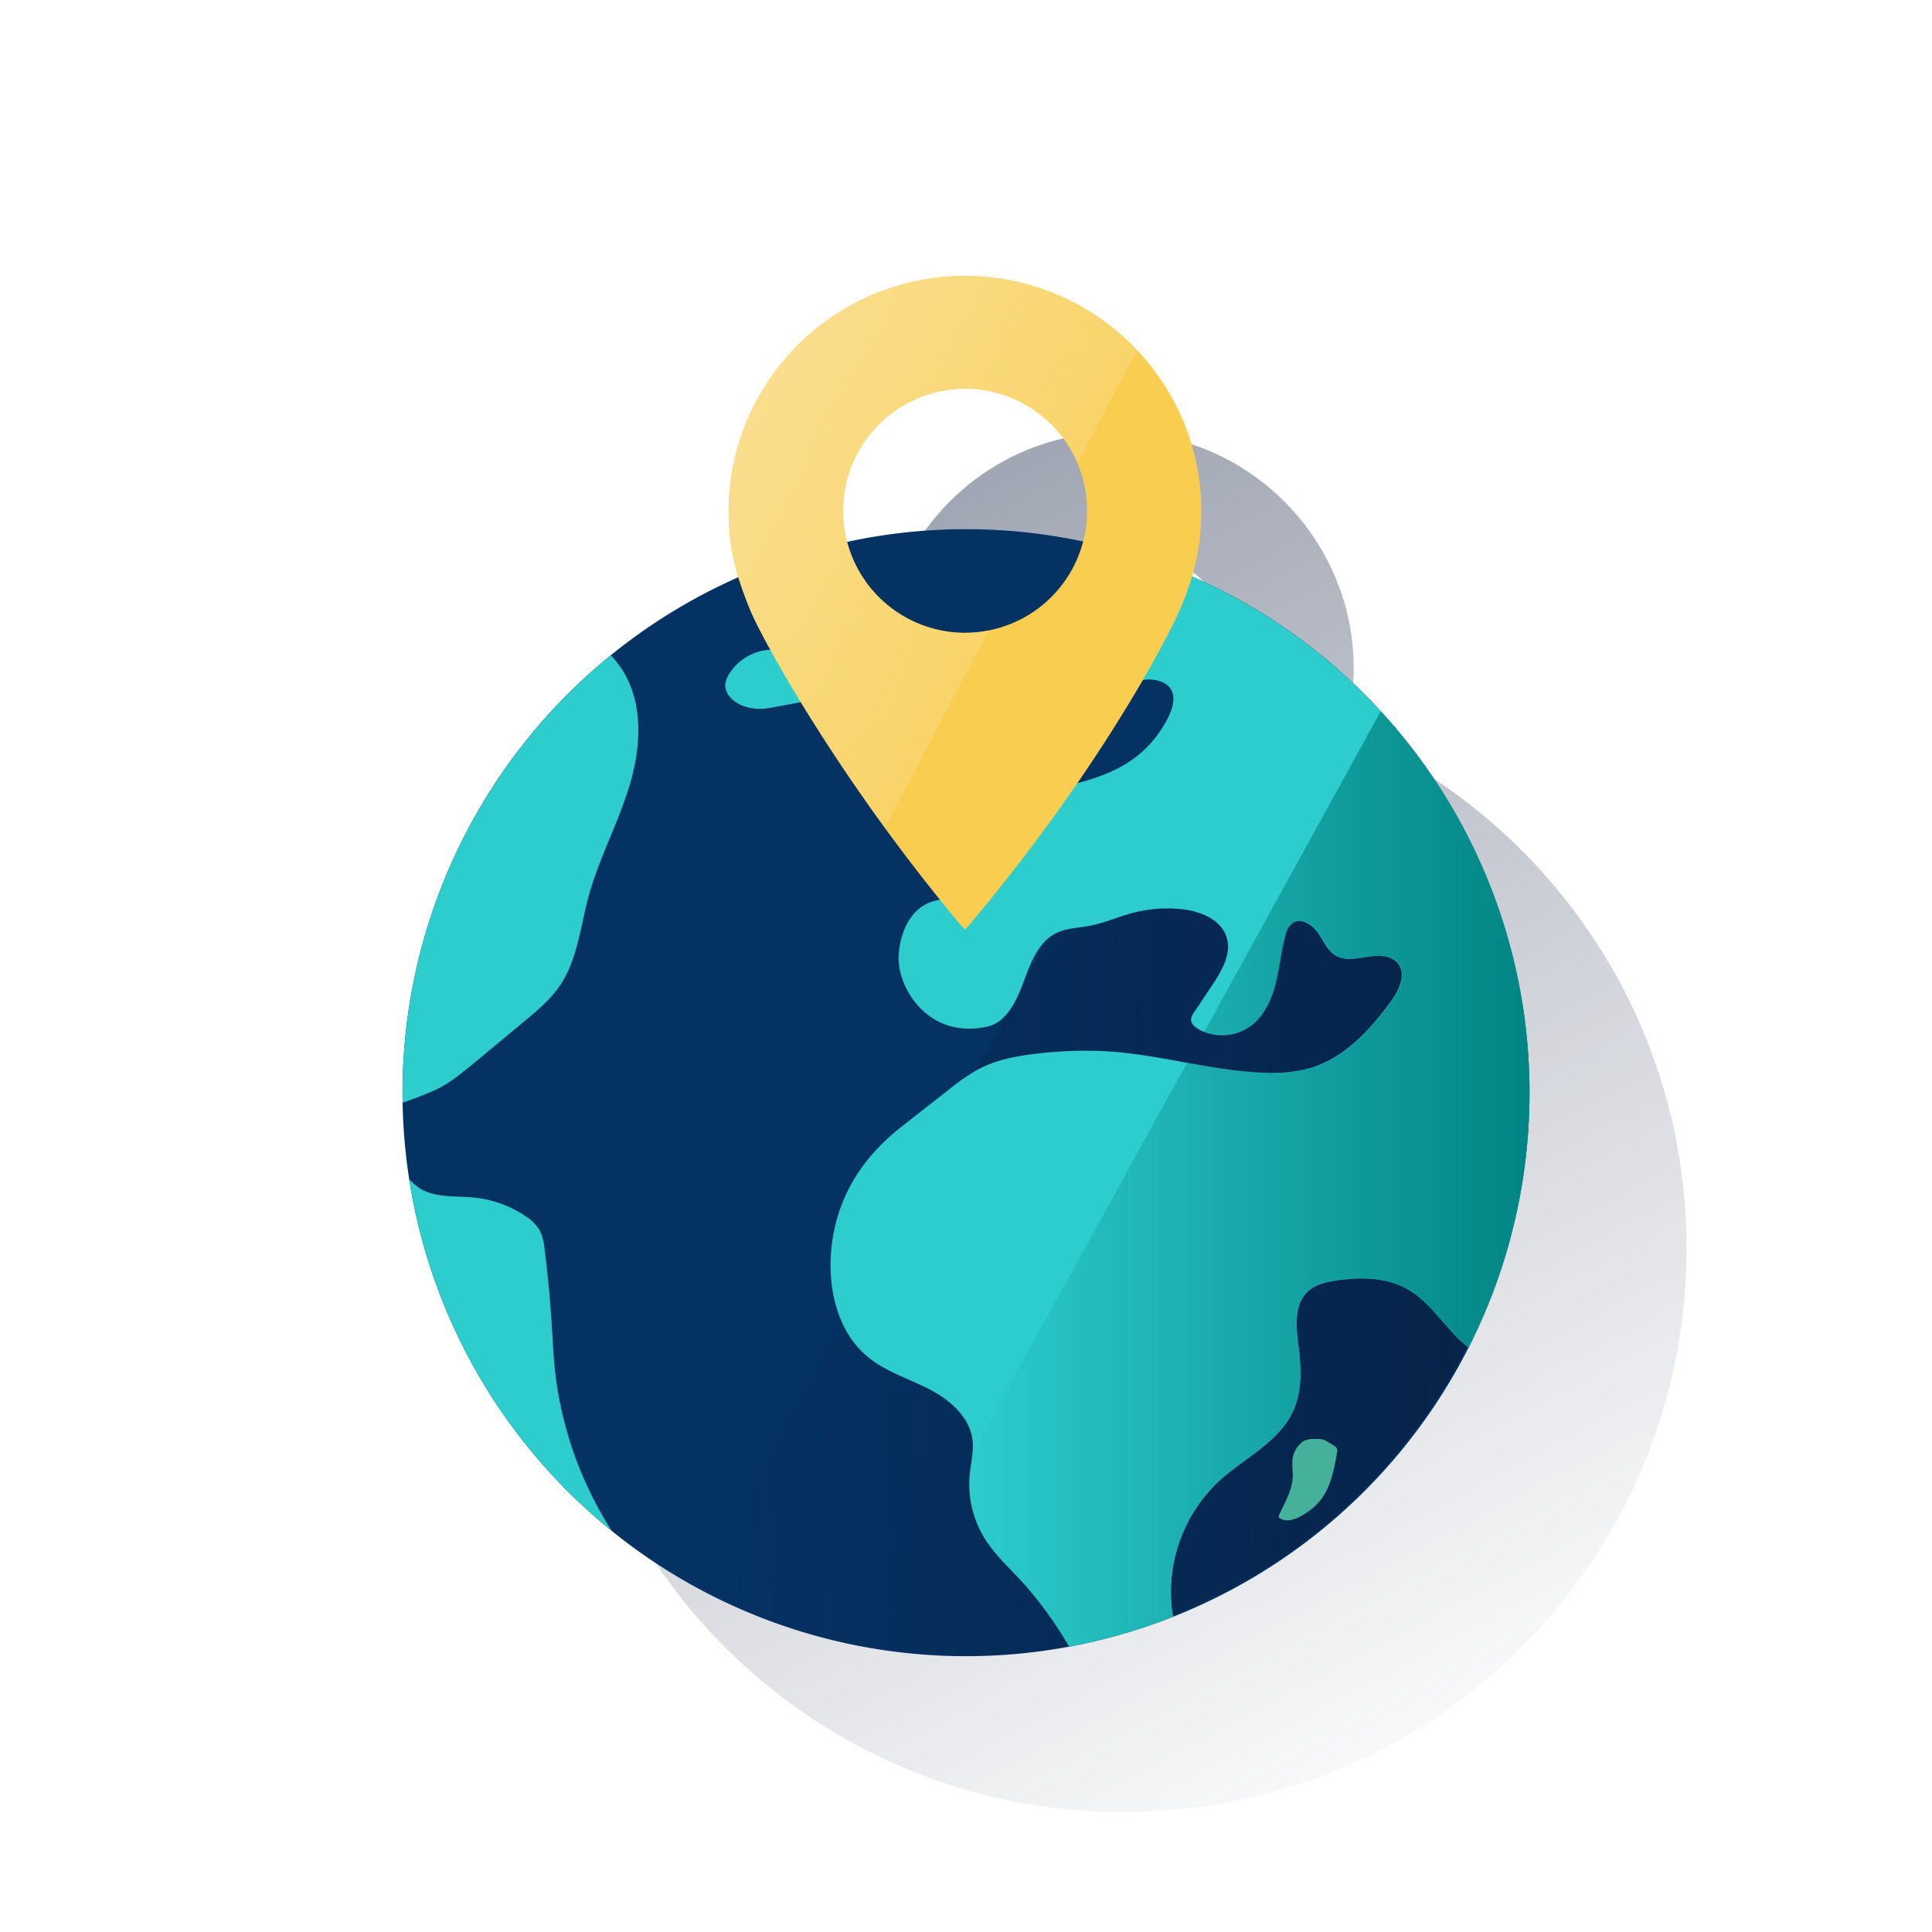 <svg xmlns="http://www.w3.org/2000/svg" xmlns:xlink="http://www.w3.org/1999/xlink" viewBox="0 0 600 600"><defs><style>.cls-1{fill:none;}.cls-2{fill:url(#Degradado_sin_nombre_71);}.cls-3{fill:#043263;}.cls-4{fill:url(#Degradado_sin_nombre_21);}.cls-5{clip-path:url(#clip-path);}.cls-6{fill:#46b19b;}.cls-7{fill:#2dcccd;}.cls-8{fill:url(#Degradado_sin_nombre_8);}.cls-9{fill:#f8cd50;}.cls-10{fill:url(#Degradado_sin_nombre_4);}</style><linearGradient id="Degradado_sin_nombre_71" x1="193.91" y1="-4944.37" x2="445.79" y2="-5418.09" gradientTransform="matrix(1, 0, 0, -1, 0, -4848)" gradientUnits="userSpaceOnUse"><stop offset="0" stop-color="#192647" stop-opacity="0.5"/><stop offset="1" stop-color="#192647" stop-opacity="0"/></linearGradient><linearGradient id="Degradado_sin_nombre_21" x1="453.17" y1="-5210.3" x2="192.8" y2="-5210.3" gradientTransform="matrix(1, -0.01, -0.01, -1, -19.91, -4857.78)" gradientUnits="userSpaceOnUse"><stop offset="0" stop-color="#072146"/><stop offset="1" stop-color="#072146" stop-opacity="0"/></linearGradient><clipPath id="clip-path"><path class="cls-1" d="M475,337.94A175,175,0,1,1,298.6,164.35h0A175,175,0,0,1,475,337.94"/></clipPath><linearGradient id="Degradado_sin_nombre_8" x1="474.99" y1="-5214.15" x2="300.99" y2="-5214.15" gradientTransform="matrix(1, 0, 0, -1, 0, -4848)" gradientUnits="userSpaceOnUse"><stop offset="0" stop-color="#028484"/><stop offset="1" stop-color="#028484" stop-opacity="0"/></linearGradient><linearGradient id="Degradado_sin_nombre_4" x1="229.04" y1="-4983.53" x2="315.05" y2="-5029.26" gradientTransform="matrix(1, 0, 0, -1, 0, -4848)" gradientUnits="userSpaceOnUse"><stop offset="0" stop-color="#fade8e"/><stop offset="1" stop-color="#fade8e" stop-opacity="0.4"/></linearGradient></defs><title>8</title><g id="Cuadrados_Blancos" data-name="Cuadrados Blancos"><rect class="cls-1" width="600" height="600"/></g><g id="Capa_12" data-name="Capa 12"><path class="cls-2" d="M523.78,386.39c0-1.85-.06-3.69-.14-5.52a11.86,11.86,0,0,0-.07-1.58c-.07-1.41-.15-2.8-.25-4.2,0-.48-.06-1-.1-1.44-.15-1.81-.31-3.61-.51-5.4a6,6,0,0,0-.11-.84c-.17-1.53-.37-3.06-.59-4.58-.07-.52-.15-1-.23-1.55-.22-1.44-.46-2.87-.71-4.29-.06-.37-.12-.73-.19-1.1q-.48-2.64-1-5.25c-.08-.38-.17-.75-.26-1.12-.31-1.41-.64-2.8-1-4.19l-.36-1.43c-.41-1.57-.83-3.13-1.28-4.69-.05-.15-.08-.3-.13-.45q-.75-2.58-1.58-5.12l-.39-1.17c-.46-1.36-.92-2.71-1.41-4.06l-.42-1.17q-1.86-5-4-9.91l-.48-1.08q-.93-2.06-1.9-4.1c-.13-.26-.26-.53-.38-.8q-1.2-2.44-2.46-4.86l-.15-.27c-.78-1.49-1.59-3-2.41-4.41l-.52-.91c-.83-1.45-1.69-2.9-2.56-4.33l-.15-.24c-1-1.58-2-3.13-3-4.68l-.29-.42q-1.37-2.06-2.79-4.08l-.46-.66q-3.18-4.46-6.62-8.71l-.34-.42c-1.07-1.33-2.17-2.63-3.28-3.9l-.3-.36q-3.65-4.19-7.53-8.14l-.35-.34q-5.9-5.94-12.33-11.31a3.47,3.47,0,0,1-.29-.25q-6.51-5.38-13.52-10.15l-.19-.13q-4.71-3.18-9.62-6.07l-.12-.07c-1.63-.95-3.27-1.87-4.94-2.78h0q-7-3.8-14.38-7a66.23,66.23,0,0,0,2.23-11.16l.07-.52a76.56,76.56,0,0,0,.41-8.15,72.89,72.89,0,0,0-3.48-21.78,73.87,73.87,0,0,0-26.48-36.74,72.83,72.83,0,0,0-44-14.23h-.19a72.81,72.81,0,0,0-43.81,14.93,74,74,0,0,0-25.88,37.17,73.06,73.06,0,0,0-3.13,21.83,76.71,76.71,0,0,0,.53,8.15l.08.5h0a68.15,68.15,0,0,0,2.56,11.47,175.07,175.07,0,0,0,7.69,322.13l.23.09q7.43,2.94,15.18,5.21l.72.2c1.51.44,3,.85,4.55,1.25l.59.15q5.12,1.3,10.34,2.3l1.05.19c1.36.25,2.72.49,4.1.71l1.31.2c1.46.22,2.92.43,4.39.61l.8.11c1.73.21,3.48.39,5.23.55l1.07.09c1.37.11,2.75.22,4.13.3l1.65.09c1.26.07,2.52.12,3.78.16H345c1.75,0,3.5.06,5.27,0A174.38,174.38,0,0,0,429.71,543q5.63-2.94,11-6.28c1.92-1.18,3.81-2.42,5.67-3.68,1.63-1.09,3.25-2.2,4.84-3.35,1.13-.83,2.26-1.66,3.38-2.51q3.34-2.55,6.57-5.25c3.21-2.7,6.34-5.51,9.35-8.44a174.45,174.45,0,0,0,53.24-127.11ZM384.7,207a37.67,37.67,0,0,1-1.07,9.28,176.3,176.3,0,0,0-73.33.78A37.85,37.85,0,1,1,384.7,207Z"/><path class="cls-3" d="M475,337.94A175,175,0,1,1,298.6,164.35h0A175,175,0,0,1,475,337.94"/><path class="cls-4" d="M383.25,185.4,215.86,492.82A175,175,0,1,0,383.25,185.4Z"/><g class="cls-5"><path class="cls-6" d="M408.41,446.89a7.45,7.45,0,0,0-3.57.65,7.84,7.84,0,0,0-3.29,4.84c-.44,2.11,0,4.29-.09,6.45-.22,4.15-2.5,7.86-4.21,11.65a1,1,0,0,0-.11.7.86.86,0,0,0,.4.4c2.18,1.27,5,.2,7.12-1.11a20.65,20.65,0,0,0,4.68-3.69c3.78-4.14,4.9-10,5.87-15.53a2.39,2.39,0,0,0,0-1.35,2.3,2.3,0,0,0-1-1c-1.81-1-3-2.2-5.06-2Z"/><path class="cls-7" d="M290.61,218.66c-3.64,4-2.83,10.28-4.56,15.43-.77,2.28-2.07,4.37-2.71,6.69s-.63,4.91-1.11,7.35a17.08,17.08,0,0,1-3.3,7.21c-.57.73-1.23,1.7-.74,2.49.37.61,1.21.68,1.93.66a23.61,23.61,0,0,0,13.57-4.79,10.42,10.42,0,0,0,3.2-3.56,13.29,13.29,0,0,0,1-5.54l.48-12.94a67.71,67.71,0,0,0-.31-12.65,2.44,2.44,0,0,0-.68-1.61,2.39,2.39,0,0,0-1.6-.44A7.75,7.75,0,0,0,290.61,218.66Z"/><path class="cls-7" d="M238.61,201.83a16,16,0,0,0-12.25,7.61,7.56,7.56,0,0,0-1.11,2.94c-.3,3,2.4,5.6,5.24,6.74a14.83,14.83,0,0,0,6.25,1,29.63,29.63,0,0,0,4-.57l12.87-2.4c1.38-.26,2.93-.64,3.6-1.88a3.21,3.21,0,0,0-.32-3.19,9.89,9.89,0,0,0-2.43-2.31c-4-3-7.57-7.13-12.53-8Z"/><path class="cls-1" d="M305.71,477.62a32.09,32.09,0,0,1-4.59-19.69c.34-3.66,1.33-7.32.85-11-.93-7-7.06-12.25-13.37-15.51s-13.32-5.37-18.85-9.84c-10.28-8.3-13.15-23.1-11.27-36.18,2.13-14.91,10-26.51,21.65-35.65l14.24-11.15a64.16,64.16,0,0,1,10.05-6.86c5.48-2.77,11.65-3.86,17.75-4.56a123,123,0,0,1,22.45-.65c16,1.1,31.67,6,47.74,6.6a45.25,45.25,0,0,0,14.43-1.39c10.62-3.1,18.66-11.74,25.17-20.68,2.52-3.46,4.91-8.3,2.32-11.71-2-2.71-6.06-2.77-9.42-2.24s-7,1.35-10-.36c-2.67-1.56-3.86-4.71-5.64-7.23s-5.3-4.59-7.82-2.82a6.76,6.76,0,0,0-2.23,4c-1.34,4.95-1.79,10.1-3.07,15.06s-3.6,9.91-7.73,12.93a15.22,15.22,0,0,1-16.12.94c-1.15-.65-2.31-1.65-2.32-3a4.45,4.45,0,0,1,1-2.32q2.79-4.14,5.54-8.3c3-4.47,6.1-9.75,4.53-14.88-1.7-5.55-8.12-8.14-13.89-8.77A42.45,42.45,0,0,0,352,283.48c-4.61,1.21-9,3.2-13.7,4.07-3.46.65-7.11.7-10.27,2.27-5.55,2.76-7.92,9.26-10.07,15.09s-5.21,12.57-11.27,13.91c-18.54,4.1-28.19-12.37-27.52-22.27.47-6.91,3.53-14.17,10.07-16.44,6.78-2.35,15.29.41,20.81-4.19,6.49-5.42,3.52-16.4,8-23.58,3.5-5.61,10.61-7.54,17-9.23,12.27-3.24,21.24-8.23,27.32-19.36,7-12.8-5.3-13.43-7.9-12.38a29.86,29.86,0,0,0-11,7.78c-2.52,2.85-4.47,6.18-7,9s-6,5.18-9.81,5.21c-5.58.06-10.2-5.13-11-10.65s1.36-11.09,4.34-15.8c9.15-14.45,25.21-22.83,40.87-29.68.85-.38,1.69-.72,2.54-1.08a175.18,175.18,0,0,0-173.64,27.32,33.28,33.28,0,0,1,3.39,4.29c6.82,10.37,6.05,24.07,2.48,36S186,266.7,182.76,278.68C180.26,288,179.35,298,174,306c-3,4.4-7.11,7.85-11.2,11.24L147.44,330c-3.68,3.06-7.41,6.15-11.68,8.31a104.1,104.1,0,0,1-10.68,4.18,178.05,178.05,0,0,0,2,23.75,21.34,21.34,0,0,0,2.9,2.56c4.89,3.37,11.38,2.57,17.29,3.15a34.85,34.85,0,0,1,15.91,5.74,13.51,13.51,0,0,1,4.41,4.36,15.93,15.93,0,0,1,1.55,5.89q1.44,11.19,2.17,22.45c.33,5.12.55,10.25,1.11,15.34a116.35,116.35,0,0,0,17.69,49.84,175.35,175.35,0,0,0,142,35.88,125.38,125.38,0,0,0-14-19.49C313.84,487.23,309,483,305.71,477.62Z"/><path class="cls-1" d="M436.82,400.15c-6.53-3.6-14.44-3.66-21.82-2.56-3.17.47-6.48,1.22-8.83,3.4-4.46,4.12-3.65,11.22-2.89,17.24.84,6.67,1.12,13.71-1.66,19.83-4.39,9.72-15.09,14.61-23,21.79a47.19,47.19,0,0,0-14.34,42.3,175.58,175.58,0,0,0,91.83-83.68,36,36,0,0,1-3.87-3.44C447.25,409.88,443.1,403.64,436.82,400.15Z"/><path class="cls-7" d="M363.33,176.15c-.85.36-1.69.7-2.54,1.08-15.66,6.85-31.72,15.23-40.87,29.68-3,4.71-5.17,10.28-4.34,15.8s5.45,10.71,11,10.65c3.81,0,7.24-2.4,9.81-5.21s4.52-6.14,7-9a29.86,29.86,0,0,1,11-7.78c2.6-1.05,14.88-.42,7.9,12.38-6.08,11.13-15.05,16.12-27.32,19.36-6.4,1.69-13.51,3.62-17,9.23-4.48,7.18-1.51,18.16-8,23.58-5.52,4.6-14,1.84-20.81,4.19-6.54,2.27-9.6,9.53-10.07,16.44-.67,9.9,9,26.37,27.52,22.27,6.06-1.34,9.12-8.09,11.27-13.91s4.52-12.33,10.07-15.09c3.16-1.57,6.81-1.62,10.27-2.27,4.69-.87,9.09-2.86,13.7-4.07a42.45,42.45,0,0,1,15.14-1.12c5.77.63,12.19,3.22,13.89,8.77,1.57,5.13-1.55,10.41-4.53,14.88l-5.54,8.3a4.45,4.45,0,0,0-1,2.32c0,1.31,1.17,2.31,2.32,3a15.22,15.22,0,0,0,16.12-.94c4.13-3,6.44-8,7.73-12.93s1.73-10.11,3.07-15.06a6.76,6.76,0,0,1,2.23-4c2.52-1.77,6,.3,7.82,2.82s3,5.67,5.64,7.23c2.93,1.71,6.61.9,10,.36s7.37-.47,9.42,2.24c2.59,3.41.2,8.25-2.32,11.71-6.51,8.94-14.55,17.58-25.17,20.68a45.24,45.24,0,0,1-14.38,1.41c-16.07-.62-31.7-5.5-47.74-6.6a123,123,0,0,0-22.45.65c-6.1.7-12.27,1.79-17.75,4.56a64.16,64.16,0,0,0-10.05,6.86l-14.24,11.15c-11.68,9.14-19.52,20.74-21.65,35.65-1.88,13.08,1,27.88,11.27,36.18,5.53,4.47,12.54,6.58,18.85,9.84S301,439.91,302,447c.48,3.64-.51,7.3-.85,11a32.09,32.09,0,0,0,4.59,19.69c3.31,5.37,8.13,9.61,12.37,14.3a125.38,125.38,0,0,1,14,19.49,174.09,174.09,0,0,0,32.2-9.28,47.21,47.21,0,0,1,14.33-42.28c7.89-7.18,18.59-12.07,23-21.79,2.78-6.12,2.5-13.16,1.66-19.83-.76-6-1.57-13.12,2.89-17.24,2.35-2.18,5.66-2.93,8.83-3.4,7.38-1.1,15.29-1,21.82,2.56,6.28,3.47,10.43,9.71,15.42,14.86a36,36,0,0,0,3.87,3.44A175.08,175.08,0,0,0,379,183.16Q371.37,179.27,363.33,176.15Z"/><path class="cls-7" d="M147.39,330l15.33-12.73c4.09-3.39,8.23-6.84,11.2-11.24,5.38-8,6.29-18,8.79-27.33,3.23-12,9.28-23,12.85-34.92s4.34-25.59-2.48-36a33.28,33.28,0,0,0-3.39-4.29A174.67,174.67,0,0,0,125,340.75v1.7a104.1,104.1,0,0,0,10.68-4.18C140,336.15,143.71,333,147.39,330Z"/><path class="cls-7" d="M171.28,410.35q-.72-11.25-2.17-22.45a15.93,15.93,0,0,0-1.55-5.89,13.51,13.51,0,0,0-4.41-4.36,34.85,34.85,0,0,0-15.91-5.74c-5.91-.58-12.4.22-17.29-3.15a21.34,21.34,0,0,1-2.9-2.56,174.79,174.79,0,0,0,63,109.33,116.35,116.35,0,0,1-17.69-49.84C171.83,420.6,171.61,415.47,171.28,410.35Z"/><path class="cls-1" d="M305.71,477.62a32.09,32.09,0,0,1-4.59-19.69c.22-2.31.69-4.61.88-6.92l66.61-120.93a171.27,171.27,0,0,0,23.75,3.07,45.25,45.25,0,0,0,14.43-1.39c10.62-3.1,18.66-11.74,25.17-20.68,2.52-3.46,4.91-8.3,2.32-11.71-2-2.71-6.06-2.77-9.42-2.24s-7,1.35-10-.36c-2.67-1.56-3.86-4.71-5.64-7.23s-5.3-4.59-7.82-2.82a6.76,6.76,0,0,0-2.23,4c-1.34,4.95-1.79,10.1-3.07,15.06s-3.6,9.91-7.73,12.93a15.26,15.26,0,0,1-14.45,1.74l54.84-99.53A174.93,174.93,0,1,0,332,511.44,125.38,125.38,0,0,0,318,492C313.84,487.24,309,483,305.71,477.62Z"/><path class="cls-1" d="M436.82,400.15c-6.53-3.61-14.44-3.66-21.82-2.56-3.17.47-6.48,1.22-8.83,3.4-4.46,4.12-3.65,11.22-2.89,17.24.84,6.67,1.12,13.71-1.66,19.83-4.39,9.72-15.09,14.61-23,21.79a47.19,47.19,0,0,0-14.34,42.3,175.58,175.58,0,0,0,91.83-83.68,36,36,0,0,1-3.87-3.44C447.25,409.88,443.1,403.64,436.82,400.15Z"/><path class="cls-8" d="M428.8,220.89,374,320.42a15.26,15.26,0,0,0,14.45-1.74c4.13-3,6.44-8,7.73-12.93s1.73-10.11,3.07-15.06a6.76,6.76,0,0,1,2.23-4c2.52-1.77,6,.3,7.82,2.82s3,5.67,5.64,7.23c2.93,1.71,6.61.9,10,.36s7.37-.47,9.42,2.24c2.59,3.41.2,8.25-2.32,11.71-6.51,8.94-14.55,17.58-25.17,20.68a45.23,45.23,0,0,1-14.47,1.42,171.27,171.27,0,0,1-23.75-3.07L302,451c-.19,2.31-.66,4.61-.88,6.92a32.09,32.09,0,0,0,4.59,19.69c3.31,5.37,8.13,9.62,12.37,14.3a125.38,125.38,0,0,1,14,19.49,173.26,173.26,0,0,0,32.2-9.26,47.21,47.21,0,0,1,14.33-42.28c7.89-7.18,18.59-12.07,23-21.79,2.78-6.12,2.5-13.16,1.66-19.83-.76-6-1.57-13.12,2.89-17.24,2.35-2.18,5.66-2.93,8.83-3.4,7.38-1.1,15.29-1,21.82,2.56,6.28,3.47,10.43,9.71,15.42,14.86a36,36,0,0,0,3.87,3.44,175,175,0,0,0-27.31-197.58Z"/></g><path class="cls-9" d="M369.81,137.15a73.5,73.5,0,0,0-114-36.92A73.17,73.17,0,0,0,226.28,159a79,79,0,0,0,.47,8.15l.07.51h0c.86,7.38,3.22,14.71,6.31,22.11,3.71,8.9,27.22,52.13,65.18,97.45l1.37,1.44,1.36-1.44c40.7-48.31,61.81-89.63,65.18-97.45a79.33,79.33,0,0,0,6.39-22.11v-.5a76.33,76.33,0,0,0,.47-8.15A73,73,0,0,0,369.81,137.15Zm-70.1,59.36a37.9,37.9,0,1,1,37.9-37.9v0a37.9,37.9,0,0,1-37.9,37.89Z"/><path class="cls-10" d="M299.71,196.54a37.9,37.9,0,1,1,34.9-52.74l18.53-35.05A73.39,73.39,0,0,0,226.3,159a79,79,0,0,0,.47,8.15l.07.51h0c.86,7.38,3.22,14.71,6.31,22.11C236,196.63,250.72,224,274.76,257l32.35-61.21A37.44,37.44,0,0,1,299.71,196.54Z"/></g></svg>